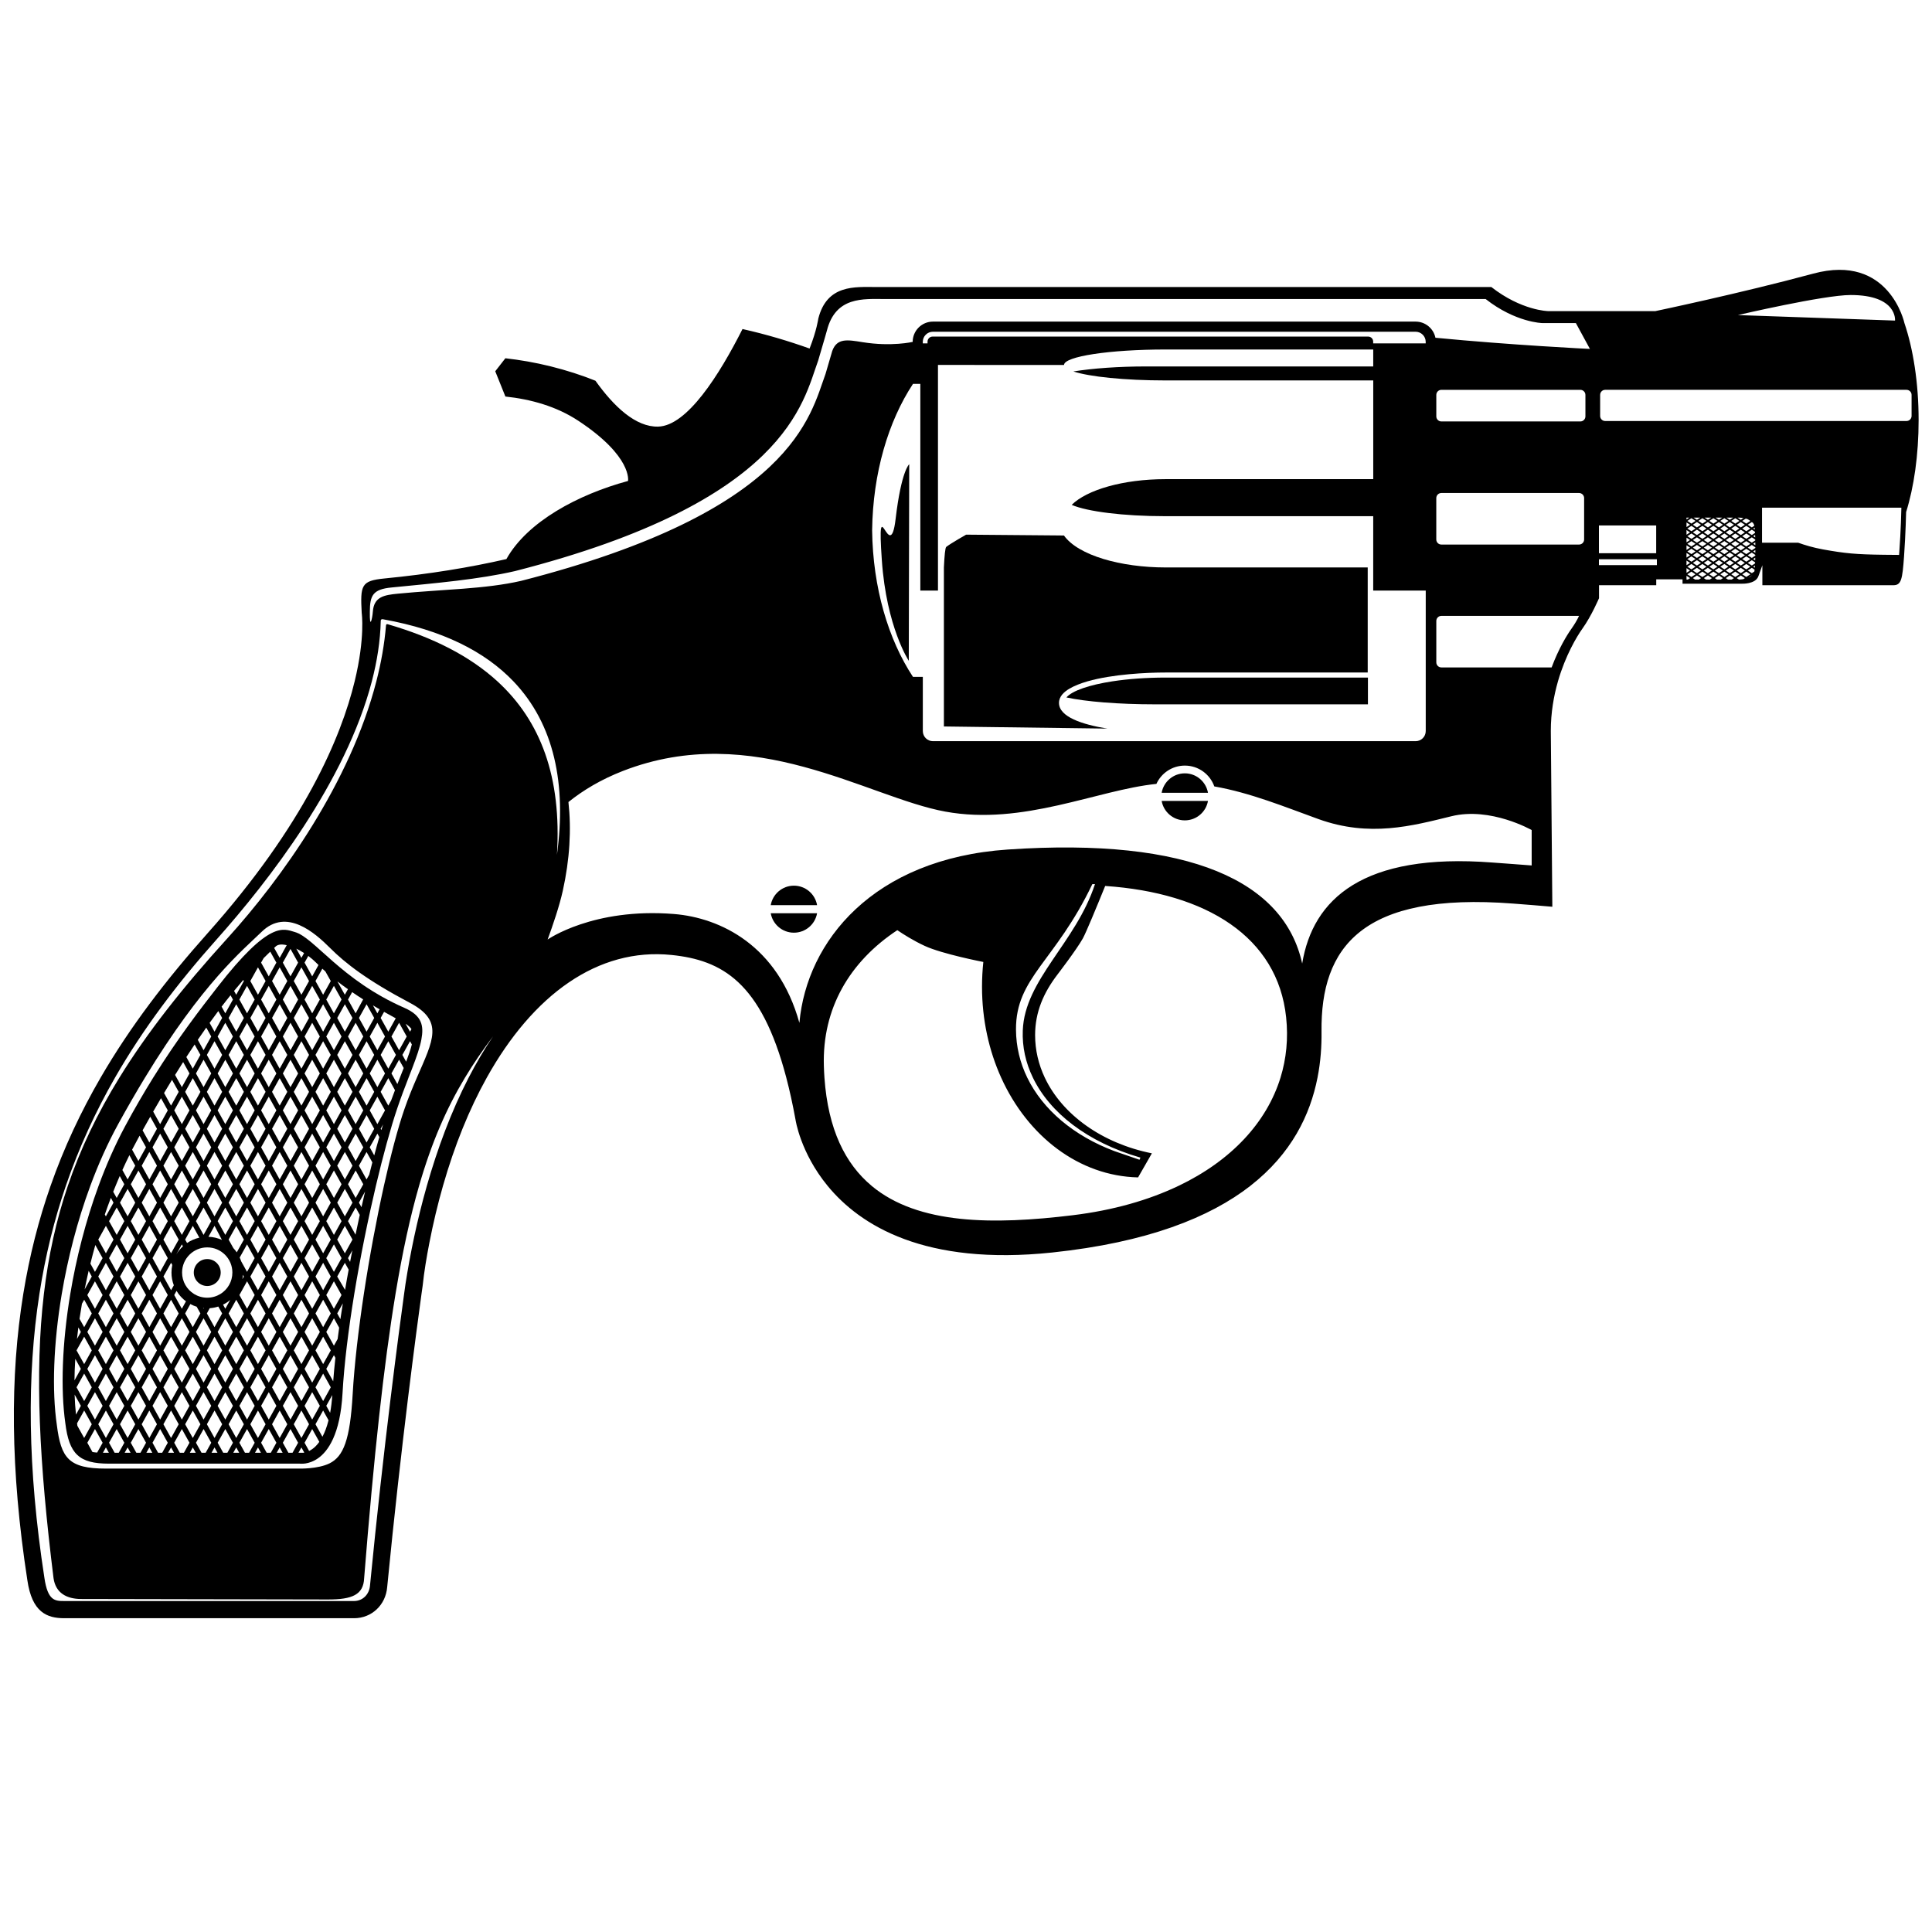 <svg xmlns="http://www.w3.org/2000/svg" xmlns:xlink="http://www.w3.org/1999/xlink" version="1.1" id="Layer_1" x="0px" y="0px" width="100px" height="100px" viewBox="0 0 100 100" enable-background="new 0 0 100 100" xml:space="preserve">
<g>
	<circle cx="10.727" cy="65.866" r="0.697"/>
	<path d="M41.093,48.276c0.6,0,1.1-0.435,1.199-1.007h-2.399C39.993,47.842,40.493,48.276,41.093,48.276z"/>
	<path d="M41.093,45.842c-0.601,0-1.1,0.436-1.2,1.009h2.399C42.193,46.277,41.693,45.842,41.093,45.842z"/>
	<path d="M61.327,40.028c-0.601,0-1.101,0.436-1.2,1.008h2.398C62.426,40.464,61.926,40.028,61.327,40.028z"/>
	<path d="M61.327,42.462c0.599,0,1.099-0.435,1.198-1.007h-2.398C60.227,42.028,60.727,42.462,61.327,42.462z"/>
	<path d="M15.258,48.241c-0.584-0.166-1.302-0.624-3.998,2.844c-0.875,1.124-2.048,2.635-3.332,4.697   c-0.473,0.761-0.961,1.597-1.455,2.516c-0.521,0.973-0.978,2.01-1.37,3.079c-0.673,1.834-1.159,3.759-1.465,5.598   c-0.425,2.552-0.504,4.939-0.258,6.679c0.195,1.603,0.711,2.104,2.253,2.104h9.875c0,0,0.15,0.013,0.3-0.009   c0.176-0.027,0.418-0.099,0.669-0.28c0.486-0.347,1.133-1.202,1.252-3.349c0.083-1.518,0.308-3.312,0.608-5.145h0   c0.313-1.911,0.71-3.864,1.119-5.596v-0.002c0.375-1.585,0.76-2.985,1.1-3.993c0.198-0.587,0.402-1.118,0.59-1.602   c0.065-0.167,0.127-0.331,0.188-0.484c0.232-0.607,0.402-1.091,0.477-1.499c0.128-0.693,0.048-1.227-0.884-1.635   C17.625,50.714,16.276,48.527,15.258,48.241z M21.052,53.65l-0.396,0.71l-0.395-0.71l0.395-0.711L21.052,53.65z M19.369,54.602   l-0.395,0.713l-0.395-0.713l0.395-0.708L19.369,54.602z M19.137,53.65l0.396-0.711l0.395,0.711l-0.395,0.71L19.137,53.65z    M11.414,66.973L11.414,66.973c-0.201,0.123-0.436,0.196-0.687,0.196c-0.252,0-0.487-0.073-0.687-0.194v-0.002   c-0.369-0.229-0.616-0.639-0.616-1.106c0-0.719,0.583-1.302,1.303-1.302c0.719,0,1.301,0.583,1.301,1.302   C12.028,66.334,11.782,66.744,11.414,66.973z M11.498,67.983l-0.395,0.711l-0.396-0.711l0.15-0.271   c0.153-0.01,0.301-0.04,0.442-0.086L11.498,67.983z M10.555,67.71l-0.018,0.031l-0.02-0.036L10.555,67.71z M12.486,65.29   c-0.022-0.068-0.049-0.135-0.08-0.199l0.38-0.682l0.395,0.711l-0.395,0.711L12.486,65.29z M12.622,66.072l-0.076,0.136   c0.014-0.071,0.023-0.147,0.028-0.224L12.622,66.072z M10.142,63.207l0.395-0.708l0.396,0.708l-0.396,0.711L10.142,63.207z    M10.318,64.061c-0.231,0.054-0.446,0.146-0.635,0.277l-0.099-0.177l0.396-0.712L10.318,64.061z M12.787,62.499l0.395,0.708   l-0.395,0.711l-0.396-0.711L12.787,62.499z M12.228,62.959l-0.396-0.71l0.396-0.71l0.395,0.71L12.228,62.959z M13.747,62.249   l-0.395,0.71l-0.395-0.71l0.395-0.71L13.747,62.249z M13.515,61.296l0.396-0.711l0.395,0.711l-0.045,0.083l-0.35,0.627   l-0.349-0.627L13.515,61.296z M13.352,63.449l0.395,0.712l-0.395,0.71l-0.395-0.71L13.352,63.449z M13.515,63.207l0.396-0.708   l0.395,0.708l-0.395,0.711L13.515,63.207z M14.081,62.249l0.395-0.71l0.395,0.71l-0.395,0.71L14.081,62.249z M14.081,60.337   l0.395-0.71l0.395,0.71l-0.395,0.711L14.081,60.337z M14.081,58.426l0.395-0.711l0.395,0.711l-0.395,0.71L14.081,58.426z    M14.305,59.385l-0.395,0.711l-0.396-0.711l0.396-0.711L14.305,59.385z M13.747,60.337l-0.395,0.711l-0.395-0.711l0.395-0.71   L13.747,60.337z M13.181,61.296l-0.046,0.083l-0.349,0.627l-0.35-0.627l-0.045-0.083l0.396-0.711L13.181,61.296z M12.228,61.048   l-0.396-0.711l0.396-0.71l0.395,0.71L12.228,61.048z M12.056,61.296l-0.045,0.083l-0.35,0.627l-0.349-0.627l-0.046-0.083   l0.396-0.711L12.056,61.296z M11.498,62.249l-0.395,0.71l-0.396-0.71l0.396-0.71L11.498,62.249z M11.104,63.449l0.383,0.729   c-0.214-0.095-0.45-0.155-0.698-0.162L11.104,63.449z M11.266,63.207l0.396-0.708l0.395,0.708l-0.395,0.711L11.266,63.207z    M12.228,63.449l0.395,0.712l-0.368,0.66c-0.054-0.078-0.113-0.152-0.177-0.221l-0.245-0.439L12.228,63.449z M13.352,65.362   l0.395,0.71l-0.395,0.71l-0.395-0.71L13.352,65.362z M13.515,65.12l0.396-0.711l0.395,0.711l-0.395,0.711L13.515,65.12z    M14.476,65.362l0.395,0.71l-0.395,0.71l-0.395-0.71L14.476,65.362z M14.081,64.161l0.395-0.712l0.395,0.712l-0.395,0.71   L14.081,64.161z M14.64,63.207l0.395-0.708l0.395,0.708l-0.395,0.711L14.64,63.207z M14.686,61.379l-0.045-0.083l0.395-0.711   l0.395,0.711l-0.046,0.083l-0.349,0.627L14.686,61.379z M14.64,59.385l0.395-0.711l0.395,0.711l-0.395,0.711L14.64,59.385z    M15.206,58.426l0.396-0.711l0.395,0.711l-0.395,0.71L15.206,58.426z M15.764,57.472l0.395-0.708l0.396,0.708l-0.396,0.713   L15.764,57.472z M15.601,57.227l-0.396-0.713l0.396-0.71l0.395,0.71L15.601,57.227z M15.43,57.472l-0.395,0.713l-0.395-0.713   l0.395-0.708L15.43,57.472z M14.476,57.227l-0.395-0.713l0.395-0.71l0.395,0.71L14.476,57.227z M14.305,57.472l-0.395,0.713   l-0.396-0.713l0.396-0.708L14.305,57.472z M13.747,58.426l-0.395,0.71l-0.395-0.71l0.395-0.711L13.747,58.426z M13.181,59.385   l-0.395,0.711l-0.396-0.711l0.396-0.711L13.181,59.385z M12.228,59.136l-0.396-0.71l0.396-0.711l0.395,0.711L12.228,59.136z    M12.056,59.385l-0.395,0.711l-0.396-0.711l0.396-0.711L12.056,59.385z M11.498,60.337l-0.395,0.711l-0.396-0.711l0.396-0.71   L11.498,60.337z M10.933,61.296l-0.046,0.083l-0.35,0.627l-0.349-0.627l-0.046-0.083l0.395-0.711L10.933,61.296z M10.374,62.249   l-0.395,0.71l-0.396-0.71l0.396-0.71L10.374,62.249z M9.808,63.207l-0.395,0.711l-0.395-0.711l0.395-0.708L9.808,63.207z    M9.468,64.51c-0.136,0.124-0.252,0.27-0.348,0.426l0.292-0.526L9.468,64.51z M9.25,64.161l-0.396,0.71l-0.396-0.71l0.396-0.712   L9.25,64.161z M8.997,66.526l-0.142,0.256l-0.396-0.71l0.396-0.71l0.062,0.111c-0.026,0.127-0.041,0.26-0.041,0.393   C8.875,66.098,8.918,66.32,8.997,66.526z M8.684,65.12l-0.395,0.711L7.894,65.12l0.395-0.711L8.684,65.12z M8.125,66.072   l-0.395,0.71l-0.395-0.71l0.395-0.71L8.125,66.072z M8.125,67.983l-0.395,0.711l-0.395-0.711l0.395-0.709L8.125,67.983z    M7.894,67.031l0.031-0.057l0.364-0.654l0.363,0.654l0.032,0.057l-0.395,0.71L7.894,67.031z M8.854,67.274l0.396,0.709   l-0.396,0.711l-0.396-0.711L8.854,67.274z M9.018,67.031l0.032-0.057l0.087-0.159c0.033,0.055,0.068,0.106,0.105,0.159   c0.109,0.145,0.238,0.274,0.384,0.382l-0.214,0.385L9.018,67.031z M9.853,67.498c0.104,0.057,0.213,0.102,0.327,0.137l0.193,0.349   l-0.395,0.711l-0.396-0.711L9.853,67.498z M11.915,67.286l-0.253,0.455l-0.118-0.214C11.677,67.463,11.802,67.382,11.915,67.286z    M12.228,67.274l0.395,0.709l-0.395,0.711l-0.396-0.711L12.228,67.274z M12.391,67.031l0.032-0.057l0.364-0.654l0.363,0.654   l0.032,0.057l-0.395,0.71L12.391,67.031z M13.352,67.274l0.395,0.709l-0.395,0.711l-0.395-0.711L13.352,67.274z M13.515,67.031   l0.033-0.057l0.363-0.654l0.363,0.654l0.032,0.057l-0.395,0.71L13.515,67.031z M14.476,67.274l0.395,0.709l-0.395,0.711   l-0.395-0.711L14.476,67.274z M14.64,67.031l0.031-0.057l0.364-0.654l0.363,0.654l0.032,0.057l-0.395,0.71L14.64,67.031z    M14.64,65.12l0.395-0.711l0.395,0.711l-0.395,0.711L14.64,65.12z M15.206,64.161l0.396-0.712l0.395,0.712l-0.395,0.71   L15.206,64.161z M15.206,62.249l0.396-0.71l0.395,0.71l-0.395,0.71L15.206,62.249z M15.206,60.337l0.396-0.71l0.395,0.71   l-0.395,0.711L15.206,60.337z M15.764,59.385l0.395-0.711l0.396,0.711l-0.396,0.711L15.764,59.385z M16.33,58.426l0.396-0.711   l0.395,0.711l-0.395,0.71L16.33,58.426z M16.33,56.514l0.396-0.71l0.395,0.71l-0.395,0.713L16.33,56.514z M16.431,55.782   l-0.272,0.488l-0.271-0.488l-0.125-0.222l0.395-0.709l0.396,0.709L16.431,55.782z M15.601,55.314l-0.396-0.713l0.396-0.708   l0.395,0.708L15.601,55.314z M15.43,55.561l-0.123,0.222l-0.271,0.488l-0.272-0.488l-0.123-0.222l0.395-0.709L15.43,55.561z    M14.476,55.314l-0.395-0.713l0.395-0.708l0.395,0.708L14.476,55.314z M14.305,55.561l-0.123,0.222l-0.272,0.488l-0.271-0.488   l-0.125-0.222l0.396-0.709L14.305,55.561z M13.747,56.514l-0.395,0.713l-0.395-0.713l0.395-0.71L13.747,56.514z M13.181,57.472   l-0.395,0.713l-0.396-0.713l0.396-0.708L13.181,57.472z M12.228,57.227l-0.396-0.713l0.396-0.71l0.395,0.71L12.228,57.227z    M12.056,57.472l-0.395,0.713l-0.396-0.713l0.396-0.708L12.056,57.472z M11.498,58.426l-0.395,0.71l-0.396-0.71l0.396-0.711   L11.498,58.426z M10.933,59.385l-0.396,0.711l-0.395-0.711l0.395-0.711L10.933,59.385z M10.374,60.337l-0.395,0.711l-0.396-0.711   l0.396-0.71L10.374,60.337z M9.808,61.296l-0.045,0.083l-0.35,0.627l-0.349-0.627l-0.046-0.083l0.395-0.711L9.808,61.296z    M9.25,62.249l-0.396,0.71l-0.396-0.71l0.396-0.71L9.25,62.249z M8.684,63.207l-0.395,0.711l-0.395-0.711l0.395-0.708L8.684,63.207   z M8.125,64.161l-0.395,0.71l-0.395-0.71l0.395-0.712L8.125,64.161z M7.559,65.12l-0.395,0.711L6.769,65.12l0.395-0.711   L7.559,65.12z M7.528,66.975l0.031,0.057l-0.395,0.71l-0.395-0.71l0.032-0.057l0.363-0.654L7.528,66.975z M7,67.983l-0.394,0.711   l-0.395-0.711l0.395-0.709L7,67.983z M6.435,68.941L6.04,69.652l-0.395-0.711l0.395-0.709L6.435,68.941z M6.606,69.186L7,69.895   l-0.394,0.711l-0.395-0.711L6.606,69.186z M6.769,68.941l0.395-0.709l0.395,0.709l-0.395,0.711L6.769,68.941z M7.729,69.186   l0.395,0.709l-0.395,0.711l-0.395-0.711L7.729,69.186z M7.894,68.941l0.395-0.709l0.395,0.709l-0.395,0.711L7.894,68.941z    M8.854,69.186l0.396,0.709l-0.396,0.711l-0.396-0.711L8.854,69.186z M9.018,68.941l0.395-0.709l0.395,0.709l-0.395,0.711   L9.018,68.941z M9.979,69.186l0.395,0.709l-0.395,0.711l-0.396-0.711L9.979,69.186z M10.142,68.941l0.395-0.709l0.396,0.709   l-0.396,0.711L10.142,68.941z M11.104,69.186l0.395,0.709l-0.395,0.711l-0.396-0.711L11.104,69.186z M11.266,68.941l0.396-0.709   l0.395,0.709l-0.395,0.711L11.266,68.941z M12.228,69.186l0.395,0.709l-0.395,0.711l-0.396-0.711L12.228,69.186z M12.391,68.941   l0.396-0.709l0.395,0.709l-0.395,0.711L12.391,68.941z M13.352,69.186l0.395,0.709l-0.395,0.711l-0.395-0.711L13.352,69.186z    M13.515,68.941l0.396-0.709l0.395,0.709l-0.395,0.711L13.515,68.941z M14.476,69.186l0.395,0.709l-0.395,0.711l-0.395-0.711   L14.476,69.186z M14.64,68.941l0.395-0.709l0.395,0.709l-0.395,0.711L14.64,68.941z M15.601,69.186l0.395,0.709l-0.395,0.711   l-0.396-0.711L15.601,69.186z M15.206,67.983l0.396-0.709l0.395,0.709l-0.395,0.711L15.206,67.983z M15.206,66.072l0.396-0.71   l0.395,0.71l-0.395,0.71L15.206,66.072z M15.764,65.12l0.395-0.711l0.396,0.711l-0.396,0.711L15.764,65.12z M15.764,63.207   l0.395-0.708l0.396,0.708l-0.396,0.711L15.764,63.207z M15.81,61.379l-0.046-0.083l0.395-0.711l0.396,0.711l-0.045,0.083   l-0.35,0.627L15.81,61.379z M16.33,60.337l0.396-0.71l0.395,0.71l-0.395,0.711L16.33,60.337z M16.888,59.385l0.396-0.711   l0.395,0.711l-0.395,0.711L16.888,59.385z M16.888,57.472l0.396-0.708l0.395,0.708l-0.395,0.713L16.888,57.472z M17.454,56.514   l0.396-0.71l0.395,0.71l-0.395,0.713L17.454,56.514z M17.454,54.602l0.396-0.708l0.395,0.708l-0.395,0.713L17.454,54.602z    M17.678,55.561l-0.123,0.222l-0.272,0.488l-0.272-0.488l-0.123-0.222l0.396-0.709L17.678,55.561z M16.725,55.314l-0.396-0.713   l0.396-0.708l0.395,0.708L16.725,55.314z M16.159,54.36l-0.395-0.71l0.395-0.711l0.396,0.711L16.159,54.36z M15.601,53.4   l-0.396-0.71l0.396-0.71l0.395,0.71L15.601,53.4z M15.43,53.65l-0.395,0.71l-0.395-0.71l0.395-0.711L15.43,53.65z M14.476,53.4   l-0.395-0.71l0.395-0.71l0.395,0.71L14.476,53.4z M14.305,53.65l-0.395,0.71l-0.396-0.71l0.396-0.711L14.305,53.65z M13.747,54.602   l-0.395,0.713l-0.395-0.713l0.395-0.708L13.747,54.602z M13.181,55.561l-0.123,0.222l-0.271,0.488l-0.273-0.488l-0.123-0.222   l0.396-0.709L13.181,55.561z M12.228,55.314l-0.396-0.713l0.396-0.708l0.395,0.708L12.228,55.314z M12.056,55.561l-0.123,0.222   l-0.271,0.488l-0.272-0.488l-0.124-0.222l0.396-0.709L12.056,55.561z M11.498,56.514l-0.395,0.713l-0.396-0.713l0.396-0.71   L11.498,56.514z M10.933,57.472l-0.396,0.713l-0.395-0.713l0.395-0.708L10.933,57.472z M10.374,58.426l-0.395,0.71l-0.396-0.71   l0.396-0.711L10.374,58.426z M9.808,59.385l-0.395,0.711l-0.395-0.711l0.395-0.711L9.808,59.385z M9.25,60.337l-0.396,0.711   l-0.396-0.711l0.396-0.71L9.25,60.337z M8.684,61.296l-0.046,0.083l-0.349,0.627l-0.35-0.627l-0.045-0.083l0.395-0.711   L8.684,61.296z M8.125,62.249l-0.395,0.71l-0.395-0.71l0.395-0.71L8.125,62.249z M7.559,63.207l-0.395,0.711l-0.395-0.711   l0.395-0.708L7.559,63.207z M7,64.161l-0.394,0.71l-0.395-0.71l0.395-0.712L7,64.161z M7,66.072l-0.394,0.71l-0.395-0.71   l0.395-0.71L7,66.072z M6.403,66.975l0.032,0.057l-0.395,0.71l-0.395-0.71l0.031-0.057L6.04,66.32L6.403,66.975z M5.875,67.983   l-0.395,0.711l-0.395-0.711l0.395-0.709L5.875,67.983z M5.875,69.895l-0.395,0.711l-0.395-0.711l0.395-0.709L5.875,69.895z    M5.875,71.807l-0.395,0.711l-0.395-0.711l0.395-0.71L5.875,71.807z M5.645,70.854l0.395-0.709l0.395,0.709L6.04,71.564   L5.645,70.854z M6.606,71.097L7,71.807l-0.394,0.711l-0.395-0.711L6.606,71.097z M6.769,70.854l0.395-0.709l0.395,0.709   l-0.395,0.711L6.769,70.854z M7.729,71.097l0.395,0.71l-0.395,0.711l-0.395-0.711L7.729,71.097z M7.894,70.854l0.395-0.709   l0.395,0.709l-0.395,0.711L7.894,70.854z M8.854,71.097l0.396,0.71l-0.396,0.711l-0.396-0.711L8.854,71.097z M9.018,70.854   l0.395-0.709l0.395,0.709l-0.395,0.711L9.018,70.854z M9.979,71.097l0.395,0.71l-0.395,0.711l-0.396-0.711L9.979,71.097z    M10.142,70.854l0.395-0.709l0.396,0.709l-0.396,0.711L10.142,70.854z M11.104,71.097l0.395,0.71l-0.395,0.711l-0.396-0.711   L11.104,71.097z M11.266,70.854l0.396-0.709l0.395,0.709l-0.395,0.711L11.266,70.854z M12.228,71.097l0.395,0.71l-0.395,0.711   l-0.396-0.711L12.228,71.097z M12.391,70.854l0.396-0.709l0.395,0.709l-0.395,0.711L12.391,70.854z M13.352,71.097l0.395,0.71   l-0.395,0.711l-0.395-0.711L13.352,71.097z M13.515,70.854l0.396-0.709l0.395,0.709l-0.395,0.711L13.515,70.854z M14.476,71.097   l0.395,0.71l-0.395,0.711l-0.395-0.711L14.476,71.097z M14.64,70.854l0.395-0.709l0.395,0.709l-0.395,0.711L14.64,70.854z    M15.601,71.097l0.395,0.71l-0.395,0.711l-0.396-0.711L15.601,71.097z M15.764,70.854l0.395-0.709l0.396,0.709l-0.396,0.711   L15.764,70.854z M15.764,68.941l0.395-0.709l0.396,0.709l-0.396,0.711L15.764,68.941z M15.764,67.031l0.033-0.057l0.362-0.654   l0.364,0.654l0.032,0.057l-0.396,0.71L15.764,67.031z M16.33,66.072l0.396-0.71l0.395,0.71l-0.395,0.71L16.33,66.072z    M16.33,64.161l0.396-0.712l0.395,0.712l-0.395,0.71L16.33,64.161z M16.33,62.249l0.396-0.71l0.395,0.71l-0.395,0.71L16.33,62.249z    M16.934,61.379l-0.046-0.083l0.396-0.711l0.395,0.711l-0.045,0.083l-0.349,0.627L16.934,61.379z M17.454,60.337l0.396-0.71   l0.395,0.71l-0.395,0.711L17.454,60.337z M17.454,58.426l0.396-0.711l0.395,0.711l-0.395,0.71L17.454,58.426z M18.013,57.472   l0.395-0.708l0.395,0.708l-0.395,0.713L18.013,57.472z M18.136,55.782l-0.124-0.222l0.395-0.709l0.395,0.709l-0.123,0.222   l-0.272,0.488L18.136,55.782z M18.408,54.36l-0.395-0.71l0.395-0.711l0.395,0.711L18.408,54.36z M17.85,53.4l-0.396-0.71   l0.396-0.71l0.395,0.71L17.85,53.4z M17.678,53.65l-0.395,0.71l-0.396-0.71l0.396-0.711L17.678,53.65z M16.725,53.4l-0.396-0.71   l0.396-0.71l0.395,0.71L16.725,53.4z M16.159,52.45l-0.395-0.713l0.395-0.709l0.396,0.709L16.159,52.45z M15.601,51.488   l-0.396-0.71l0.396-0.709l0.395,0.709L15.601,51.488z M15.43,51.737l-0.395,0.713l-0.395-0.713l0.395-0.709L15.43,51.737z    M14.476,51.488l-0.395-0.71l0.395-0.709l0.395,0.709L14.476,51.488z M14.305,51.737L13.91,52.45l-0.396-0.713l0.396-0.709   L14.305,51.737z M13.747,52.69l-0.395,0.71l-0.395-0.71l0.395-0.71L13.747,52.69z M13.181,53.65l-0.395,0.71l-0.396-0.71   l0.396-0.711L13.181,53.65z M12.228,53.4l-0.396-0.71l0.396-0.71l0.395,0.71L12.228,53.4z M12.056,53.65l-0.395,0.71l-0.396-0.71   l0.396-0.711L12.056,53.65z M11.498,54.602l-0.395,0.713l-0.396-0.713l0.396-0.708L11.498,54.602z M10.933,55.561l-0.124,0.222   l-0.272,0.488l-0.272-0.488l-0.123-0.222l0.395-0.709L10.933,55.561z M10.374,56.514l-0.395,0.713l-0.396-0.713l0.396-0.71   L10.374,56.514z M9.808,57.472l-0.395,0.713l-0.395-0.713l0.395-0.708L9.808,57.472z M9.25,58.426l-0.396,0.71l-0.396-0.71   l0.396-0.711L9.25,58.426z M8.684,59.385l-0.395,0.711l-0.395-0.711l0.395-0.711L8.684,59.385z M8.125,60.337l-0.395,0.711   l-0.395-0.711l0.395-0.71L8.125,60.337z M7.559,61.296l-0.044,0.083l-0.35,0.627l-0.349-0.627l-0.046-0.083l0.395-0.711   L7.559,61.296z M7,62.249l-0.394,0.71l-0.395-0.71l0.395-0.71L7,62.249z M6.435,63.207L6.04,63.918l-0.395-0.711l0.395-0.708   L6.435,63.207z M6.435,65.12L6.04,65.831L5.645,65.12l0.395-0.711L6.435,65.12z M5.875,66.072l-0.395,0.71l-0.395-0.71l0.395-0.71   L5.875,66.072z M5.279,66.975l0.032,0.057l-0.396,0.71l-0.396-0.71l0.032-0.057l0.363-0.654L5.279,66.975z M5.311,68.941   l-0.396,0.711L4.52,68.941l0.396-0.709L5.311,68.941z M5.311,70.854l-0.396,0.711L4.52,70.854l0.396-0.709L5.311,70.854z    M4.751,71.807l-0.394,0.711l-0.396-0.711l0.396-0.71L4.751,71.807z M4.915,72.057l0.396,0.708l-0.396,0.712L4.52,72.765   L4.915,72.057z M5.481,73.008l0.395,0.711L5.481,74.43l-0.395-0.711L5.481,73.008z M5.645,72.765l0.395-0.708l0.395,0.708   L6.04,73.477L5.645,72.765z M6.606,73.008L7,73.719L6.606,74.43l-0.395-0.711L6.606,73.008z M6.769,72.765l0.395-0.708l0.395,0.708   l-0.395,0.712L6.769,72.765z M7.729,73.008l0.395,0.711L7.729,74.43l-0.395-0.711L7.729,73.008z M7.894,72.765l0.395-0.708   l0.395,0.708l-0.395,0.712L7.894,72.765z M8.854,73.008l0.396,0.711L8.854,74.43l-0.396-0.711L8.854,73.008z M9.018,72.765   l0.395-0.708l0.395,0.708l-0.395,0.712L9.018,72.765z M9.979,73.008l0.395,0.711L9.979,74.43l-0.396-0.711L9.979,73.008z    M10.142,72.765l0.395-0.708l0.396,0.708l-0.396,0.712L10.142,72.765z M11.104,73.008l0.395,0.711l-0.395,0.711l-0.396-0.711   L11.104,73.008z M11.266,72.765l0.396-0.708l0.395,0.708l-0.395,0.712L11.266,72.765z M12.228,73.008l0.395,0.711l-0.395,0.711   l-0.396-0.711L12.228,73.008z M12.391,72.765l0.396-0.708l0.395,0.708l-0.395,0.712L12.391,72.765z M13.352,73.008l0.395,0.711   l-0.395,0.711l-0.395-0.711L13.352,73.008z M13.515,72.765l0.396-0.708l0.395,0.708l-0.395,0.712L13.515,72.765z M14.476,73.008   l0.395,0.711l-0.395,0.711l-0.395-0.711L14.476,73.008z M14.64,72.765l0.395-0.708l0.395,0.708l-0.395,0.712L14.64,72.765z    M15.601,73.008l0.395,0.711l-0.395,0.711l-0.396-0.711L15.601,73.008z M15.764,72.765l0.395-0.708l0.396,0.708l-0.396,0.712   L15.764,72.765z M16.33,71.807l0.396-0.71l0.395,0.71l-0.395,0.711L16.33,71.807z M16.33,69.895l0.396-0.709l0.395,0.709   l-0.395,0.711L16.33,69.895z M16.33,67.983l0.396-0.709l0.395,0.709l-0.395,0.711L16.33,67.983z M16.888,67.031l0.032-0.057   l0.363-0.654l0.363,0.654l0.031,0.057l-0.395,0.71L16.888,67.031z M16.888,65.12l0.396-0.711l0.395,0.711l-0.395,0.711   L16.888,65.12z M16.888,63.207l0.396-0.708l0.395,0.708l-0.395,0.711L16.888,63.207z M17.454,62.249l0.396-0.71l0.395,0.71   l-0.395,0.71L17.454,62.249z M18.059,61.379l-0.046-0.083l0.395-0.711l0.395,0.711l-0.045,0.083l-0.35,0.627L18.059,61.379z    M18.013,59.385l0.395-0.711l0.395,0.711l-0.395,0.711L18.013,59.385z M18.579,58.426l0.395-0.711l0.395,0.711l-0.395,0.71   L18.579,58.426z M18.579,56.514l0.395-0.71l0.395,0.71l-0.395,0.713L18.579,56.514z M19.26,55.782l-0.123-0.222l0.396-0.709   l0.395,0.709l-0.123,0.222l-0.271,0.488L19.26,55.782z M19.703,54.602l0.395-0.708l0.395,0.708l-0.395,0.713L19.703,54.602z    M19.88,52.373c0.192,0.108,0.394,0.219,0.604,0.334L20.098,53.4l-0.395-0.71L19.88,52.373z M19.648,52.241l-0.115,0.209   l-0.229-0.411C19.416,52.104,19.53,52.172,19.648,52.241z M19.369,52.69l-0.395,0.71l-0.395-0.71l0.395-0.71L19.369,52.69z    M18.227,51.353c0.179,0.123,0.368,0.247,0.57,0.375l-0.389,0.723l-0.395-0.713L18.227,51.353z M18.009,51.201l-0.16,0.287   l-0.385-0.689C17.634,50.929,17.815,51.063,18.009,51.201z M17.678,51.737l-0.395,0.713l-0.396-0.713l0.396-0.709L17.678,51.737z    M16.843,50.283l0.277,0.495l-0.395,0.71l-0.396-0.71l0.355-0.639L16.843,50.283z M15.957,49.48c0.148,0.11,0.28,0.224,0.388,0.331   l0.14,0.138l-0.326,0.588l-0.395-0.711L15.957,49.48z M15.739,49.329l-0.138,0.25l-0.264-0.476   C15.475,49.171,15.61,49.248,15.739,49.329z M15.43,49.826l-0.395,0.711l-0.395-0.711l0.395-0.711L15.43,49.826z M14.268,48.991   c0.074-0.071,0.227-0.15,0.573-0.069l-0.365,0.657l-0.286-0.515L14.268,48.991z M13.647,49.591   c0.121-0.122,0.235-0.233,0.341-0.334l0.317,0.569l-0.395,0.711l-0.396-0.711L13.647,49.591z M13.352,50.069l0.395,0.709   l-0.395,0.71l-0.395-0.71L13.352,50.069z M13.181,51.737l-0.395,0.713l-0.396-0.713l0.396-0.709L13.181,51.737z M12.591,50.724   l0.031,0.055l-0.395,0.71l-0.112-0.2C12.281,51.086,12.44,50.897,12.591,50.724z M11.69,51.819l0.242-0.305l0.124,0.223   l-0.395,0.713l-0.191-0.346L11.69,51.819z M11.299,52.332l0.199,0.358l-0.395,0.71l-0.254-0.455   C11.004,52.731,11.154,52.526,11.299,52.332z M10.677,53.188l0.256,0.462l-0.396,0.71l-0.299-0.54   C10.388,53.601,10.534,53.391,10.677,53.188z M10.074,54.064l0.299,0.537l-0.395,0.713l-0.333-0.601   C9.792,54.49,9.935,54.273,10.074,54.064z M9.48,54.972l0.328,0.589l-0.123,0.222l-0.272,0.488l-0.271-0.488l-0.08-0.144   C9.203,55.408,9.343,55.186,9.48,54.972z M8.903,55.892l0.347,0.622l-0.396,0.713l-0.362-0.653   C8.632,56.34,8.769,56.114,8.903,55.892z M8.333,56.842l0.351,0.63l-0.395,0.713l-0.36-0.649   C8.065,57.297,8.199,57.066,8.333,56.842z M7.777,57.8l0.348,0.626l-0.395,0.71l-0.35-0.629C7.514,58.265,7.646,58.028,7.777,57.8z    M7.153,58.916l0.072-0.131l0.333,0.6l-0.395,0.711l-0.325-0.588C6.941,59.31,7.046,59.11,7.153,58.916z M6.697,59.792L7,60.337   l-0.394,0.711L6.335,60.56C6.451,60.302,6.572,60.044,6.697,59.792z M5.984,61.379v-0.002c0.069-0.17,0.141-0.337,0.213-0.507   l0.237,0.426l-0.046,0.083L6.04,62.006l-0.18-0.321C5.901,61.582,5.942,61.48,5.984,61.379z M5.738,62.001l0.137,0.248l-0.395,0.71   l-0.054-0.097C5.526,62.573,5.63,62.287,5.738,62.001z M5.481,63.449l0.395,0.712l-0.395,0.71l-0.395-0.71L5.481,63.449z    M4.934,64.44l0.377,0.68l-0.396,0.711l-0.236-0.426C4.758,65.083,4.844,64.764,4.934,64.44z M4.589,65.777l0.162,0.295   L4.38,66.741C4.444,66.422,4.514,66.102,4.589,65.777z M4.242,67.48l0.116-0.206l0.394,0.709l-0.394,0.711l-0.242-0.432   C4.154,68.004,4.196,67.744,4.242,67.48z M4.055,68.707l0.131,0.234l-0.201,0.363C4.006,69.108,4.029,68.908,4.055,68.707z    M4.357,69.186l0.394,0.709l-0.394,0.711l-0.396-0.711L4.357,69.186z M3.897,70.333l0.289,0.521L3.855,71.45   C3.858,71.091,3.872,70.717,3.897,70.333z M3.862,72.183l0.324,0.582l-0.253,0.456C3.897,72.895,3.874,72.548,3.862,72.183z    M3.989,73.669l0.368-0.661l0.394,0.711L4.357,74.43l-0.352-0.632L3.989,73.669z M5.028,75.185   c-0.089-0.006-0.169-0.016-0.242-0.028L4.52,74.677l0.396-0.71l0.396,0.71L5.028,75.185z M5.472,75.196H5.327l0.154-0.277   l0.155,0.277H5.472z M6.146,75.196H5.934l-0.289-0.52l0.395-0.71l0.395,0.71L6.146,75.196z M6.451,75.196l0.155-0.277l0.153,0.277   H6.451z M7.27,75.196H7.058l-0.289-0.52l0.395-0.71l0.395,0.71L7.27,75.196z M7.576,75.196l0.154-0.277l0.154,0.277H7.576z    M8.395,75.196H8.183l-0.289-0.52l0.395-0.71l0.395,0.71L8.395,75.196z M8.7,75.196l0.155-0.277l0.154,0.277H8.7z M9.519,75.196   H9.307l-0.289-0.52l0.395-0.71l0.395,0.71L9.519,75.196z M9.825,75.196l0.154-0.277l0.154,0.277H9.825z M10.644,75.196h-0.212   l-0.289-0.52l0.395-0.71l0.396,0.71L10.644,75.196z M10.949,75.196l0.155-0.277l0.153,0.277H10.949z M11.768,75.196h-0.213   l-0.289-0.52l0.396-0.71l0.395,0.71L11.768,75.196z M12.074,75.196l0.154-0.277l0.153,0.277H12.074z M12.892,75.196H12.68   l-0.289-0.52l0.396-0.71l0.395,0.71L12.892,75.196z M13.198,75.196l0.154-0.277l0.154,0.276L13.198,75.196z M14.017,75.195h-0.213   l-0.289-0.519l0.396-0.71l0.395,0.71L14.017,75.195z M14.322,75.195l0.154-0.276l0.153,0.276H14.322z M15.142,75.194l-0.214,0.001   l-0.288-0.519l0.395-0.71l0.395,0.71L15.142,75.194z M15.705,75.194h-0.257l0.153-0.275l0.148,0.267L15.705,75.194z M16.16,75.006   c-0.054,0.039-0.108,0.069-0.16,0.096l-0.236-0.425l0.395-0.71l0.369,0.663C16.392,74.821,16.261,74.938,16.16,75.006z    M16.689,74.366l-0.36-0.647l0.396-0.711l0.28,0.504C16.916,73.871,16.804,74.149,16.689,74.366z M17.088,73.127l-0.2-0.362   l0.311-0.558C17.176,72.553,17.138,72.857,17.088,73.127z M17.246,71.497l-0.358-0.644l0.396-0.709l0.076,0.137   C17.314,70.699,17.276,71.104,17.246,71.497z M17.476,69.306l-0.192,0.347l-0.396-0.711l0.396-0.709l0.271,0.488   C17.528,68.918,17.5,69.113,17.476,69.306z M17.619,68.278l-0.165-0.295l0.291-0.521C17.7,67.734,17.659,68.009,17.619,68.278z    M17.86,66.764l-0.406-0.691l0.396-0.71l0.197,0.354C17.981,66.064,17.919,66.414,17.86,66.764z M18.121,65.315l-0.108-0.195   l0.225-0.403L18.121,65.315z M17.85,64.871l-0.396-0.71l0.396-0.712l0.395,0.712L17.85,64.871z M18.402,63.907l-0.389-0.7   l0.395-0.708l0.213,0.384C18.547,63.219,18.474,63.561,18.402,63.907z M18.71,62.485l-0.132-0.236l0.319-0.574   C18.834,61.94,18.772,62.21,18.71,62.485z M19.111,60.8l-0.138,0.248l-0.395-0.711l0.395-0.71l0.3,0.538   C19.219,60.372,19.166,60.584,19.111,60.8z M19.37,59.804l-0.233-0.419l0.396-0.711l0.101,0.181   C19.546,59.156,19.458,59.474,19.37,59.804z M19.74,58.491l-0.037-0.065l0.127-0.228L19.74,58.491z M19.533,58.185l-0.396-0.713   l0.396-0.708l0.395,0.708L19.533,58.185z M20.245,56.96l-0.147,0.267l-0.395-0.713l0.395-0.71l0.346,0.624   C20.378,56.6,20.312,56.776,20.245,56.96z M20.698,55.782l-0.13,0.33l-0.183-0.33l-0.124-0.222l0.395-0.709l0.24,0.429   L20.698,55.782z M21.022,54.954l-0.195-0.353l0.396-0.708l0.094,0.167C21.254,54.31,21.157,54.599,21.022,54.954z M21.298,53.266   L21.223,53.4l-0.228-0.409C21.14,53.087,21.237,53.176,21.298,53.266z"/>
	<path d="M45.644,29.001c0.242,3.47,1.394,5.202,1.394,5.202l0.023-10.175c0,0-0.409,0.329-0.704,2.831   C46.062,29.362,45.374,25.117,45.644,29.001z"/>
	<path d="M54.813,36.381c0-0.332,0.261-0.571,0.541-0.736c0.257-0.151,0.578-0.275,0.938-0.38h0.001   c1.286-0.369,3.053-0.456,4.033-0.456h10.467v-5.438H60.326c-2.298,0-4.516-0.618-5.256-1.653l-0.342-0.004l-4.722-0.04   c0,0-0.772,0.436-1.028,0.633c-0.055,0.042-0.093,0.451-0.122,1.065v8.23l8.459,0.11C56.021,37.501,54.813,37.109,54.813,36.381z"/>
	<path d="M57.589,35.264h-0.003c-1.198,0.184-2.08,0.482-2.389,0.835c0.985,0.215,2.677,0.357,4.594,0.357h11.013v-1.192v-0.193   H60.326C59.325,35.072,58.387,35.142,57.589,35.264z"/>
	<path d="M98.573,16.724c0,0-0.779-3.627-4.723-2.561c-3.782,1.022-8.169,1.94-8.169,1.94h-5.554c0,0-1.374-0.024-2.936-1.247   H45.326c-1.069,0-2.521-0.143-2.971,1.636c0,0-0.078,0.6-0.451,1.548c-1.079-0.385-2.243-0.734-3.472-1.009   c-1.201,2.377-2.867,5.014-4.368,5.051c-1.159,0.028-2.286-1.032-3.244-2.375c-0.707-0.285-1.488-0.537-2.317-0.744   c-0.803-0.2-1.616-0.338-2.345-0.419l-0.524,0.673l0.525,1.308c1.312,0.139,2.638,0.504,3.777,1.256   c2.813,1.857,2.571,3.114,2.571,3.114c-2.572,0.696-5.21,2.099-6.296,4.043c-1.879,0.432-3.975,0.776-6.313,1.004   c-1.209,0.119-1.252,0.344-1.176,1.787c0,0,0.187,1.265-0.364,3.535h0c-0.702,2.894-2.604,7.423-7.621,13.049   c-2.125,2.385-3.998,4.825-5.531,7.468h0c-1.021,1.762-1.893,3.611-2.587,5.595h0c-0.615,1.753-1.091,3.608-1.414,5.598   c-0.688,4.238-0.674,9.084,0.212,14.823c0.239,1.647,1.003,1.962,1.911,1.962h14.998c0.907,0,1.64-0.68,1.715-1.615   c0.714-7.336,1.55-13.531,1.776-15.17c0.039-0.279,0.06-0.424,0.06-0.424c0.077-0.732,0.202-1.474,0.347-2.219   c0.199-1.024,0.435-2.009,0.705-2.953c0.597-2.09,1.362-3.976,2.266-5.597v-0.001c2.386-4.28,5.745-6.743,9.567-6.35   c2.595,0.268,4.633,1.385,5.937,6.351c0.172,0.653,0.331,1.375,0.476,2.168c0,0,0.243,1.7,1.66,3.429   c1.687,2.056,5.039,4.148,11.629,3.452c4.925-0.521,8.158-1.816,10.258-3.452v-0.002c2.134-1.664,3.095-3.68,3.472-5.595   c0.164-0.827,0.217-1.636,0.208-2.39c-0.048-4.354,2.085-7.224,9.911-6.622c0.739,0.057,1.417,0.11,2.036,0.165l-0.079-9.104   c0-0.945,0.154-1.813,0.371-2.567v-0.001c0.388-1.341,0.978-2.322,1.27-2.731c0.459-0.64,0.854-1.567,0.854-1.567v-0.673l2.962,0   v-0.304h1.361v0.226h3.068c0,0,0.7,0.035,0.856-0.382c0.085-0.226,0.208-0.573,0.208-0.573v1.033l6.778,0.001   c0.414,0,0.469-0.299,0.555-1.482c0.084-1.183,0.108-2.305,0.108-2.305c0.403-1.285,0.647-2.947,0.647-4.764   C99.307,19.804,99.02,18.04,98.573,16.724z M95.788,15.27c2.435,0,2.298,1.323,2.298,1.323l-8.13-0.285   C89.956,16.308,94.401,15.27,95.788,15.27z M82.76,27.198h2.964v1.437H82.76V27.198z M25.745,35.265   c-1.434-1.313-3.338-2.274-5.659-2.95c-0.104-0.033-0.104,0.038-0.107,0.07c-0.081,0.962-0.253,1.926-0.499,2.88v0   c-1.346,5.231-4.902,10.213-7.719,13.312c-2.317,2.547-4.156,4.889-5.583,7.205c-1.14,1.849-2.017,3.684-2.666,5.595   c-0.602,1.774-1.006,3.613-1.24,5.596C1.79,71.063,2.034,75.75,2.771,81.686c0.111,0.783,0.696,1.071,1.412,1.078l12.799,0.025   c1.251,0,1.83-0.247,1.866-1.101c0.503-6.308,1.013-11.028,1.624-14.714v-0.002c0.365-2.192,0.764-4.019,1.219-5.594h0   c0.656-2.272,1.428-4.021,2.375-5.597c0.445-0.739,0.928-1.44,1.456-2.14c-0.461,0.676-0.881,1.394-1.266,2.14   c-0.914,1.772-1.622,3.702-2.162,5.597c-0.506,1.776-0.865,3.523-1.106,5.081c-0.011,0.073-0.036,0.248-0.072,0.515   c-0.252,1.822-1.067,7.92-1.765,15.094c-0.041,0.482-0.398,0.801-0.826,0.801H3.326c-0.475,0-0.854-0.006-1.028-1.203   c-0.875-5.673-0.911-10.48-0.258-14.691c0.308-1.989,0.769-3.845,1.367-5.596c0.68-1.985,1.535-3.838,2.544-5.597v-0.001   c1.458-2.54,3.236-4.886,5.265-7.161c2.685-3.011,6.683-8.171,8.031-13.355v-0.001c0.272-1.044,0.437-2.088,0.46-3.116   c0-0.039,0.002-0.125,0.145-0.09c3.044,0.55,5.244,1.661,6.722,3.207c2.121,2.219,2.752,5.336,2.253,8.981   C29.077,40.219,27.983,37.313,25.745,35.265z M21.576,55.782c-0.209,0.483-0.436,1.023-0.647,1.637   c-0.339,0.979-0.706,2.374-1.058,3.96c-0.383,1.728-0.749,3.686-1.038,5.596c-0.282,1.863-0.493,3.678-0.578,5.177   c-0.135,2.393-0.484,3.231-1.191,3.588c-0.607,0.304-1.598,0.274-1.598,0.274H5.485c-1.931,0-2.328-0.536-2.544-2.267   c-0.258-1.773-0.178-4.191,0.256-6.772h0c0.31-1.841,0.8-3.764,1.478-5.596h0c0.414-1.121,0.898-2.204,1.454-3.217   c0.477-0.868,0.935-1.659,1.373-2.38c2.991-4.923,5.065-6.601,6.044-7.554c1.281-1.249,2.75,0.051,3.54,0.841   c0.791,0.792,1.922,1.671,4.132,2.839C22.99,52.845,22.422,53.834,21.576,55.782z M66.278,55.782   c-0.717,2.314-2.54,4.288-5.271,5.595h-0.002c-1.545,0.74-3.384,1.267-5.473,1.522c-4.107,0.502-8.006,0.493-10.42-1.521v-0.002   c-1.361-1.137-2.25-2.912-2.439-5.595c-0.014-0.198-0.024-0.402-0.03-0.611c-0.088-2.966,1.326-5.388,3.802-7.025   c0.305,0.209,0.831,0.543,1.42,0.815c0.908,0.421,3.032,0.831,3.032,0.831c-0.045,0.421-0.068,0.85-0.068,1.284   c0,1.703,0.359,3.308,0.992,4.706c1.369,3.023,4.02,5.091,7.086,5.161l0.714-1.246c-2.567-0.513-4.633-1.993-5.542-3.915   c-0.324-0.686-0.502-1.429-0.502-2.203c0-1.189,0.433-2.188,1.158-3.137c0,0,0.987-1.286,1.312-1.867   c0.167-0.302,0.691-1.572,1.157-2.717c5.243,0.354,8.929,2.642,9.366,6.798C66.686,53.743,66.582,54.795,66.278,55.782z    M53.464,55.782c0.874,1.808,2.806,3.335,5.565,4.136l-0.05,0.111l-1.309-0.452c-2.08-0.784-3.687-2.129-4.498-3.795   c-0.375-0.77-0.58-1.607-0.585-2.49c-0.013-2.704,2.034-3.512,3.951-7.528l0.138-0.003c-0.989,3.036-3.641,4.947-3.737,7.579   C52.906,54.182,53.088,55.008,53.464,55.782z M79.278,44.796c-0.635-0.052-1.288-0.095-2.022-0.151   c-6.713-0.517-9.304,1.888-9.855,5.227c-0.929-4.243-5.784-6.543-15.236-5.901c-7.001,0.475-10.402,4.776-10.785,8.939   l-0.004,0.033c-1.105-3.995-4.075-5.441-6.498-5.635c-4.179-0.335-6.533,1.322-6.533,1.322c0.272-0.745,0.608-1.725,0.784-2.519   c0.362-1.634,0.45-3.174,0.293-4.598c0.773-0.621,1.702-1.174,2.82-1.609c6.766-2.628,12.645,1.365,16.684,2.104   c4.038,0.739,7.863-1.121,10.929-1.434c0.255-0.559,0.818-0.947,1.473-0.947c0.703,0,1.303,0.45,1.524,1.078   c1.874,0.33,3.634,1.055,5.384,1.688c2.653,0.958,4.854,0.355,6.888-0.144c2.031-0.5,4.155,0.715,4.155,0.715V44.796z    M48.549,30.567V18.889l6.525,0.001c0-0.441,2.351-0.8,5.252-0.8h10.752v0.877H59.339c-1.447,0-2.773,0.098-3.782,0.259   c0.832,0.274,2.654,0.465,4.77,0.465h10.752v5.11H60.316c-2.186,0.002-4.057,0.552-4.845,1.331   c0.797,0.345,2.666,0.586,4.845,0.586h10.762l-0.001,3.849h2.719v4.698v2.574c0,0.291-0.235,0.525-0.526,0.525h-24.98   c-0.29,0-0.525-0.234-0.525-0.525v-2.803h-0.509c-1.276-1.935-2.078-4.614-2.115-7.583c0.037-2.97,0.839-5.649,2.115-7.583h0.38   v10.697H48.549z M70.813,17.421H48.272c-0.144,0-0.263,0.118-0.263,0.262v0.09h-0.246v-0.078c0-0.29,0.236-0.525,0.525-0.525h24.98   c0.291,0,0.526,0.235,0.526,0.525v0.078h-2.719v-0.09C71.077,17.539,70.961,17.421,70.813,17.421z M81.345,32.533   c-0.238,0.332-0.671,1.04-1.033,2.013h-5.706c-0.146,0-0.263-0.118-0.263-0.263v-2.143c0-0.144,0.117-0.262,0.263-0.262h7.125   C81.629,32.1,81.489,32.33,81.345,32.533z M81.994,27.924c0,0.145-0.117,0.262-0.264,0.262h-7.125   c-0.146,0-0.263-0.117-0.263-0.262v-2.143c0-0.146,0.117-0.263,0.263-0.263h7.125c0.146,0,0.264,0.117,0.264,0.263V27.924z    M82.061,21.551c0,0.146-0.117,0.263-0.261,0.263h-7.194c-0.146,0-0.263-0.117-0.263-0.263v-1.11c0-0.146,0.117-0.263,0.263-0.263   H81.8c0.144,0,0.261,0.118,0.261,0.263V21.551z M74.298,17.482c-0.099-0.478-0.522-0.836-1.028-0.836h-24.98   c-0.581,0-1.05,0.47-1.05,1.05c0,0-1.088,0.258-2.597,0.014c-0.776-0.125-1.32-0.226-1.567,0.459   c-0.074,0.256-0.188,0.65-0.347,1.186c-0.789,2.15-1.669,7.107-15.751,10.709c-1.878,0.432-4.043,0.436-6.381,0.664   c-0.715,0.07-1.245,0.156-1.299,0.937c-0.028,0.365-0.17,0.962-0.155-0.003c0.005-0.836,0.145-1.161,1.129-1.255   c2.337-0.229,4.506-0.417,6.384-0.848c14.083-3.601,14.905-8.749,15.693-10.898c0.31-1.045,0.451-1.549,0.451-1.549   c0.45-1.779,1.901-1.635,2.971-1.635h31.125c1.56,1.223,2.937,1.245,2.937,1.245h1.734l0.727,1.338   C82.292,18.062,78.232,17.863,74.298,17.482z M85.76,29.25h-3v-0.302h3V29.25z M87.362,29.998h-0.069v-0.196l0.184,0.121   L87.362,29.998z M90.03,27.752l-0.211,0.138l-0.211-0.138l0.211-0.139L90.03,27.752z M89.894,27.556l0.211-0.139l0.21,0.139   l-0.21,0.138L89.894,27.556z M89.325,27.951l0.21-0.139l0.212,0.139l-0.212,0.138L89.325,27.951z M89.747,28.345l-0.212,0.138   l-0.21-0.138l0.21-0.139L89.747,28.345z M89.464,28.146l-0.211,0.139l-0.212-0.139l0.212-0.138L89.464,28.146z M89.18,28.345   l-0.21,0.138l-0.212-0.138l0.212-0.139L89.18,28.345z M88.97,28.089l-0.212-0.138l0.212-0.139l0.21,0.139L88.97,28.089z    M88.895,28.146l-0.21,0.139l-0.211-0.139l0.211-0.138L88.895,28.146z M88.611,28.345L88.4,28.483l-0.21-0.138l0.21-0.139   L88.611,28.345z M88.4,28.089l-0.21-0.138l0.21-0.139l0.211,0.139L88.4,28.089z M88.328,28.146l-0.211,0.139l-0.211-0.139   l0.211-0.138L88.328,28.146z M88.328,28.542l-0.211,0.139l-0.211-0.139l0.211-0.139L88.328,28.542z M88.4,28.601l0.211,0.139   L88.4,28.878l-0.21-0.138L88.4,28.601z M88.474,28.542l0.211-0.139l0.21,0.139l-0.21,0.139L88.474,28.542z M88.97,28.601   l0.21,0.139l-0.21,0.138l-0.212-0.138L88.97,28.601z M89.041,28.542l0.212-0.139l0.211,0.139l-0.211,0.139L89.041,28.542z    M89.535,28.601l0.212,0.139l-0.212,0.138l-0.21-0.138L89.535,28.601z M89.608,28.542l0.211-0.139l0.211,0.139l-0.211,0.139   L89.608,28.542z M89.608,28.146l0.211-0.138l0.211,0.138l-0.211,0.139L89.608,28.146z M89.535,27.694l-0.21-0.138l0.21-0.139   l0.212,0.139L89.535,27.694z M89.464,27.752l-0.211,0.138l-0.212-0.138l0.212-0.139L89.464,27.752z M88.97,27.694l-0.212-0.138   l0.212-0.139l0.21,0.139L88.97,27.694z M88.895,27.752l-0.21,0.138l-0.211-0.138l0.211-0.139L88.895,27.752z M88.4,27.694   l-0.21-0.138l0.21-0.139l0.211,0.139L88.4,27.694z M88.328,27.752l-0.211,0.138l-0.211-0.138l0.211-0.139L88.328,27.752z    M87.832,27.694l-0.21-0.138l0.21-0.139l0.212,0.139L87.832,27.694z M88.044,27.951l-0.212,0.138l-0.21-0.138l0.21-0.139   L88.044,27.951z M88.044,28.345l-0.212,0.138l-0.21-0.138l0.21-0.139L88.044,28.345z M88.044,28.74l-0.212,0.138l-0.21-0.138   l0.21-0.139L88.044,28.74z M88.044,29.135l-0.212,0.138l-0.21-0.138l0.21-0.139L88.044,29.135z M87.906,28.936l0.211-0.139   l0.211,0.139l-0.211,0.138L87.906,28.936z M88.4,28.996l0.211,0.139L88.4,29.272l-0.21-0.138L88.4,28.996z M88.474,28.936   l0.211-0.139l0.21,0.139l-0.21,0.138L88.474,28.936z M88.97,28.996l0.21,0.139l-0.21,0.138l-0.212-0.138L88.97,28.996z    M89.041,28.936l0.212-0.139l0.211,0.139l-0.211,0.138L89.041,28.936z M89.535,28.996l0.212,0.139l-0.212,0.138l-0.21-0.138   L89.535,28.996z M89.608,28.936l0.211-0.139l0.211,0.139l-0.211,0.138L89.608,28.936z M90.104,28.996l0.21,0.139l-0.21,0.138   l-0.211-0.138L90.104,28.996z M89.894,28.74l0.211-0.139l0.21,0.139l-0.21,0.138L89.894,28.74z M89.894,28.345l0.211-0.139   l0.21,0.139l-0.21,0.138L89.894,28.345z M89.894,27.951l0.211-0.139l0.21,0.139l-0.21,0.138L89.894,27.951z M90.178,27.752   l0.21-0.139l0.21,0.139l-0.21,0.138L90.178,27.752z M90.178,27.357l0.21-0.139l0.21,0.139l-0.21,0.139L90.178,27.357z M90.104,27.3   l-0.211-0.139l0.211-0.139l0.21,0.139L90.104,27.3z M90.03,27.357l-0.211,0.139l-0.211-0.139l0.211-0.139L90.03,27.357z    M89.535,27.3l-0.21-0.139l0.21-0.139l0.212,0.139L89.535,27.3z M89.464,27.357l-0.211,0.139l-0.212-0.139l0.212-0.139   L89.464,27.357z M88.97,27.3l-0.212-0.139l0.212-0.139l0.21,0.139L88.97,27.3z M88.895,27.357l-0.21,0.139l-0.211-0.139   l0.211-0.139L88.895,27.357z M88.4,27.3l-0.21-0.139l0.21-0.139l0.211,0.139L88.4,27.3z M88.328,27.357l-0.211,0.139l-0.211-0.139   l0.211-0.139L88.328,27.357z M87.832,27.3l-0.21-0.139l0.21-0.139l0.212,0.139L87.832,27.3z M87.76,27.357l-0.212,0.139   l-0.211-0.139l0.211-0.139L87.76,27.357z M87.76,27.752l-0.212,0.138l-0.211-0.138l0.211-0.139L87.76,27.752z M87.76,28.146   l-0.212,0.139l-0.211-0.139l0.211-0.138L87.76,28.146z M87.76,28.542l-0.212,0.139l-0.211-0.139l0.211-0.139L87.76,28.542z    M87.76,28.936l-0.212,0.138l-0.211-0.138l0.211-0.139L87.76,28.936z M87.76,29.331l-0.212,0.138l-0.211-0.138l0.211-0.139   L87.76,29.331z M87.832,29.39l0.212,0.139l-0.212,0.138l-0.21-0.138L87.832,29.39z M87.906,29.331l0.211-0.139l0.211,0.139   l-0.211,0.138L87.906,29.331z M88.4,29.39l0.211,0.139L88.4,29.667l-0.21-0.138L88.4,29.39z M88.474,29.331l0.211-0.139l0.21,0.139   l-0.21,0.138L88.474,29.331z M88.97,29.39l0.21,0.139l-0.21,0.138l-0.212-0.138L88.97,29.39z M89.041,29.331l0.212-0.139   l0.211,0.139l-0.211,0.138L89.041,29.331z M89.535,29.39l0.212,0.139l-0.212,0.138l-0.21-0.138L89.535,29.39z M89.608,29.331   l0.211-0.139l0.211,0.139l-0.211,0.138L89.608,29.331z M90.104,29.39l0.21,0.139l-0.21,0.138l-0.211-0.138L90.104,29.39z    M90.178,29.331l0.21-0.139l0.21,0.139l-0.21,0.138L90.178,29.331z M90.178,28.936l0.21-0.139l0.21,0.139l-0.21,0.138   L90.178,28.936z M90.178,28.542l0.21-0.139l0.21,0.139l-0.21,0.139L90.178,28.542z M90.178,28.146l0.21-0.138l0.21,0.138   l-0.21,0.139L90.178,28.146z M90.462,27.951l0.212-0.139l0.177,0.117l0.001,0.042l-0.178,0.118L90.462,27.951z M90.745,27.752   l0.099-0.065l0.005,0.133L90.745,27.752z M90.674,27.694l-0.212-0.138l0.212-0.139l0.163,0.107l0.001,0.06L90.674,27.694z    M90.745,27.357l0.073-0.048l0.01,0.103L90.745,27.357z M90.674,27.3l-0.212-0.139l0.212-0.139l0.055,0.037   c0.027,0.035,0.05,0.073,0.064,0.115c0.005,0.011,0.009,0.024,0.011,0.04L90.674,27.3z M90.388,27.102l-0.21-0.14l0.185-0.121   c0.035,0.009,0.07,0.021,0.104,0.035l0.131,0.086L90.388,27.102z M90.104,26.905l-0.168-0.112c0,0,0.139-0.007,0.305,0.021   L90.104,26.905z M90.03,26.962l-0.211,0.14l-0.211-0.14l0.211-0.139L90.03,26.962z M89.535,26.905l-0.17-0.112h0.343L89.535,26.905   z M89.464,26.962l-0.211,0.14l-0.212-0.14l0.212-0.139L89.464,26.962z M88.97,26.905l-0.174-0.112h0.346L88.97,26.905z    M88.895,26.962l-0.21,0.14l-0.211-0.14l0.211-0.139L88.895,26.962z M88.4,26.905l-0.169-0.112h0.341L88.4,26.905z M88.328,26.962   l-0.211,0.14l-0.211-0.14l0.211-0.139L88.328,26.962z M87.832,26.905l-0.17-0.112h0.341L87.832,26.905z M87.76,26.962l-0.212,0.14   l-0.211-0.14l0.211-0.139L87.76,26.962z M87.293,26.888v-0.095h0.143L87.293,26.888z M87.477,27.161l-0.184,0.121V27.04   L87.477,27.161z M87.477,27.556l-0.184,0.121v-0.243L87.477,27.556z M87.477,27.951l-0.184,0.121v-0.243L87.477,27.951z    M87.477,28.345l-0.184,0.121v-0.242L87.477,28.345z M87.477,28.74l-0.184,0.121v-0.189v-0.052L87.477,28.74z M87.477,29.135   l-0.184,0.121v-0.242L87.477,29.135z M87.477,29.529l-0.184,0.121v-0.243L87.477,29.529z M87.337,29.725l0.211-0.138l0.212,0.138   l-0.212,0.139L87.337,29.725z M87.932,29.998h-0.195l-0.114-0.075l0.21-0.138l0.212,0.138L87.932,29.998z M87.906,29.725   l0.211-0.138l0.211,0.138l-0.211,0.139L87.906,29.725z M88.498,29.998h-0.195l-0.112-0.075l0.21-0.138l0.211,0.138L88.498,29.998z    M88.474,29.725l0.211-0.138l0.21,0.138l-0.21,0.139L88.474,29.725z M89.067,29.998H88.87l-0.112-0.075l0.212-0.138l0.21,0.138   L89.067,29.998z M89.041,29.725l0.212-0.138l0.211,0.138l-0.211,0.139L89.041,29.725z M89.634,29.998h-0.194l-0.114-0.075   l0.21-0.138l0.212,0.138L89.634,29.998z M89.608,29.725l0.211-0.138l0.211,0.138l-0.211,0.139L89.608,29.725z M90.234,29.977   c-0.092,0.015-0.173,0.021-0.228,0.021l-0.113-0.075l0.211-0.138l0.21,0.138L90.234,29.977z M90.178,29.725l0.21-0.138l0.21,0.138   l-0.21,0.139L90.178,29.725z M90.676,29.787c-0.053,0.051-0.117,0.09-0.187,0.119l0.185-0.121c0.049-0.041,0.089-0.093,0.114-0.157   C90.763,29.692,90.723,29.745,90.676,29.787z M90.804,29.582l-0.13,0.085l-0.212-0.138l0.212-0.139l0.144,0.096   C90.813,29.524,90.809,29.558,90.804,29.582z M90.826,29.385l-0.081-0.054l0.092-0.06L90.826,29.385z M90.842,29.162l-0.168,0.11   l-0.212-0.138l0.212-0.139l0.17,0.112L90.842,29.162z M90.847,29.003l-0.102-0.067l0.105-0.07L90.847,29.003z M90.854,28.759   l-0.18,0.119l-0.212-0.138l0.212-0.139l0.18,0.121V28.759z M90.855,28.614l-0.11-0.072l0.111-0.074L90.855,28.614z M90.856,28.363   l-0.183,0.121l-0.212-0.138l0.212-0.139l0.183,0.121V28.363z M90.745,28.146l0.108-0.072l0.003,0.146L90.745,28.146z    M98.308,28.569l-0.012,0.153c-0.215,0-0.477-0.003-0.785-0.007c-1.447-0.018-2.002-0.07-3.155-0.278   c-0.502-0.091-0.945-0.225-1.284-0.347h-1.87v-1.812h7.213C98.413,26.414,98.388,27.465,98.308,28.569z M98.679,21.792H83.085   c-0.146,0-0.262-0.118-0.262-0.263v-1.089c0-0.146,0.116-0.263,0.262-0.263h15.594c0.146,0,0.264,0.118,0.264,0.263v1.089   C98.942,21.675,98.824,21.792,98.679,21.792z"/>
</g>
</svg>